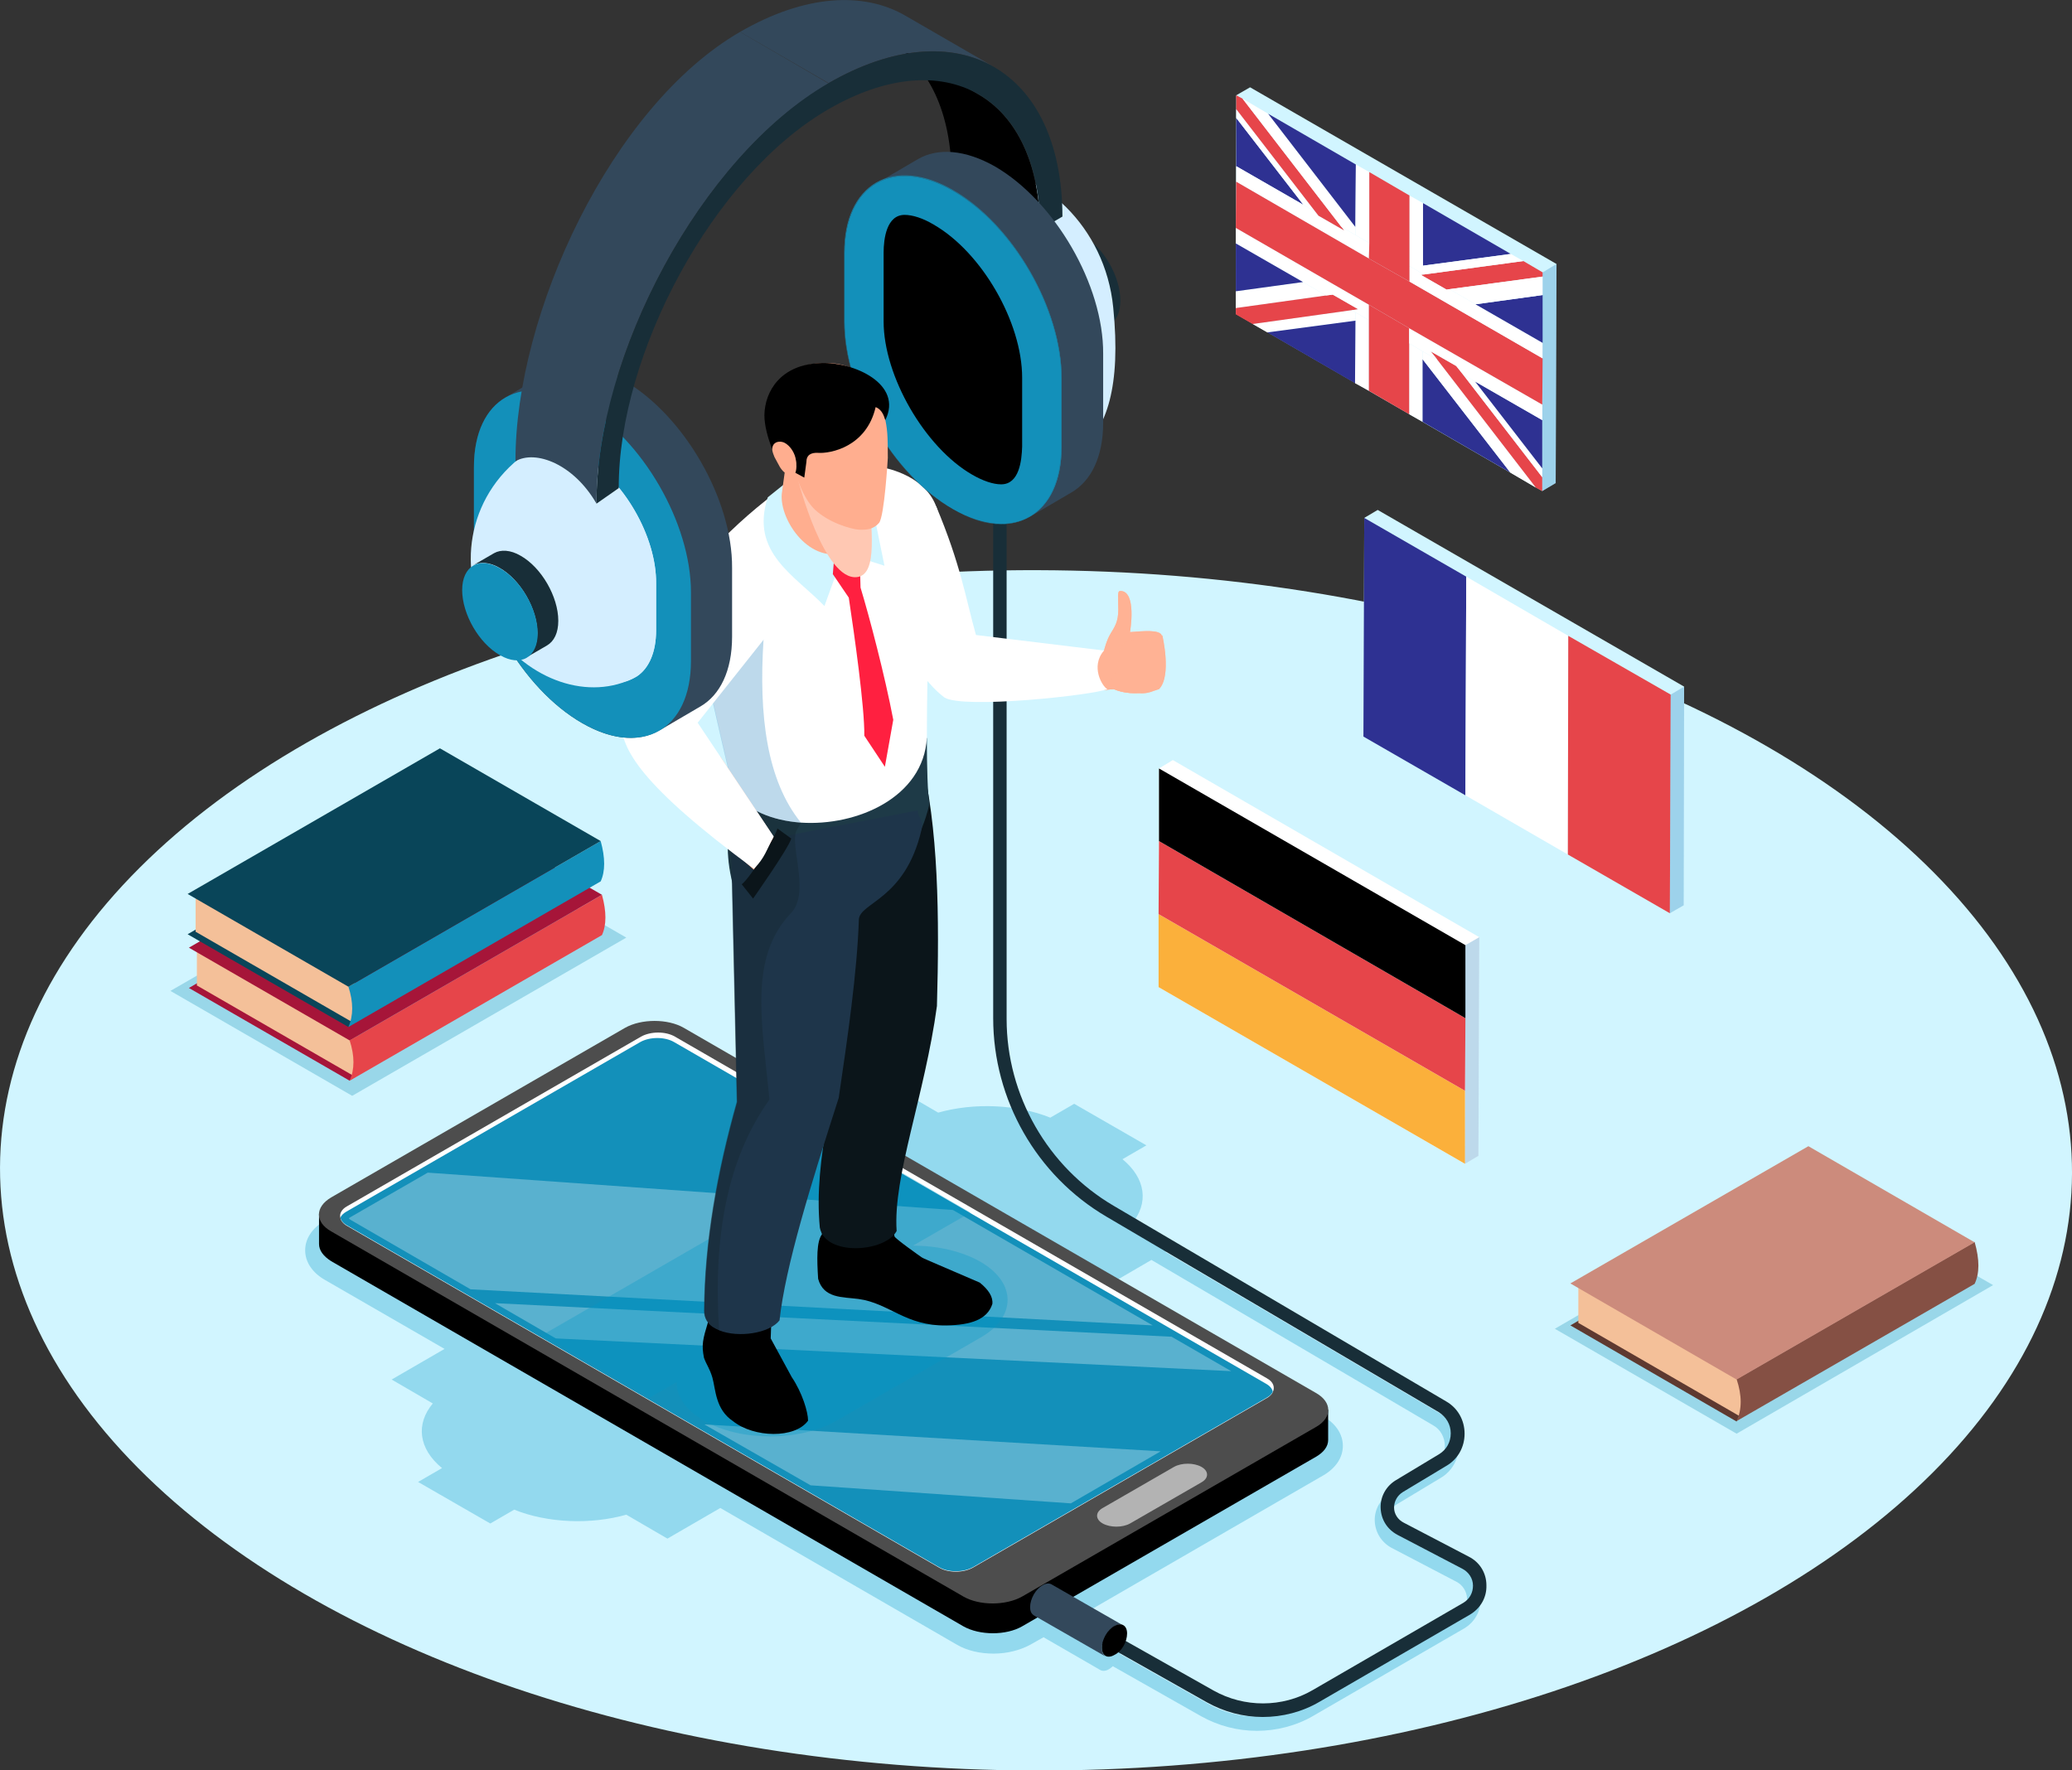 <?xml version="1.0" encoding="utf-8"?>
<!-- Generator: Adobe Illustrator 27.5.0, SVG Export Plug-In . SVG Version: 6.00 Build 0)  -->
<svg version="1.1" id="Layer_1" xmlns="http://www.w3.org/2000/svg" xmlns:xlink="http://www.w3.org/1999/xlink" x="0px" y="0px"
	 viewBox="0 0 493.6 421.8" style="enable-background:new 0 0 493.6 421.8;" xml:space="preserve">
<rect x="0" y="0" width="493.6" height="421.8" fill="#333333" stroke="none"/>
<style type="text/css">
	.st0{fill:#D1F5FF;}
	.st1{opacity:0.3;fill:#1691B5;}
	.st2{fill:#5E3930;}
	.st3{fill:#F4C099;}
	.st4{fill:#855044;}
	.st5{fill:#CC8B7C;}
	.st6{fill:#A61539;}
	.st7{fill:#E6454A;}
	.st8{fill:#094559;}
	.st9{fill:#1390BA;}
	.st10{fill:#FFFFFF;}
	.st11{fill:#FBB03B;}
	.st12{opacity:0.3;fill:#227FBC;}
	.st13{fill:#2E3192;}
	.st14{enable-background:new    ;}
	.st15{opacity:0.3;fill:#0098C7;}
	.st16{fill:#182E38;}
	.st17{fill:#4D4D4D;}
	.st18{fill:#B3B3B3;}
	.st19{opacity:0.3;fill:#FFFFFF;}
	.st20{fill:#33485B;}
	.st21{fill:#D4EEFF;}
	.st22{fill:#FFC8B3;}
	.st23{fill:#FFB294;}
	.st24{opacity:0.4;fill:#FFB294;}
	.st25{fill:#0B151A;}
	.st26{fill:#1E3A47;}
	.st27{fill:#1E354A;}
	.st28{opacity:0.5;fill:#162B35;}
	.st29{fill:#FFAE8F;}
	.st30{fill:#1D7899;}
	.st31{fill:#FF2040;}
</style>
<g>
	
		<ellipse transform="matrix(2.835170e-03 -1 1 2.835170e-03 -32.696 524.862)" class="st0" cx="246.8" cy="278.8" rx="143" ry="246.8"/>
	<polygon class="st1" points="105.9,198.4 40.6,236.1 83.9,261.1 149.2,223.4 	"/>
	<polygon class="st1" points="431.5,281.2 370.4,316.6 413.7,341.6 474.8,306.2 	"/>
	<g>
		<path class="st2" d="M413.7,338.7l-39.6-22.9l9.6-5.6l30,18.5C415,333.2,415,336.5,413.7,338.7z"/>
		<path class="st3" d="M414.9,337.7L376,315.2l0-10l39.6,22.9C416.9,332.6,416.1,335.5,414.9,337.7z"/>
		<path class="st4" d="M470.4,305.9l-56.7,32.7c1.3-2.8,1.3-6.1,0-10l56.7-32.7C471.6,300.1,471.6,303.4,470.4,305.9z"/>
		<polygon class="st5" points="470.4,296 413.7,328.7 374.1,305.8 430.8,273.1 		"/>
	</g>
	<g>
		<path class="st6" d="M83.3,257.5L45,235.4l9.3-5.4l29,17.9C84.6,252.3,84.6,255.5,83.3,257.5z"/>
		<path class="st3" d="M84.5,256.5l-37.6-21.7l0-9.6l38.3,22.1C86.4,251.7,85.7,254.5,84.5,256.5z"/>
		<path class="st7" d="M143.4,222.8l-60.1,34.7c1.2-2.7,1.2-5.9,0-9.6l60.1-34.7C144.5,217.2,144.5,220.4,143.4,222.8z"/>
		<polygon class="st6" points="143.4,213.2 83.3,247.9 45,225.8 105.1,191.1 		"/>
	</g>
	<g>
		<path class="st8" d="M83,244.7l-38.3-22.1l9.3-5.4l29,17.9C84.3,239.4,84.3,242.7,83,244.7z"/>
		<path class="st3" d="M84.2,243.7L46.6,222l0-9.6l38.3,22.1C86.1,238.9,85.4,241.7,84.2,243.7z"/>
		<path class="st9" d="M143.1,210L83,244.7c1.2-2.7,1.2-5.9,0-9.6l60.1-34.7C144.2,204.4,144.2,207.6,143.1,210z"/>
		<polygon class="st8" points="143.1,200.4 83,235.1 44.7,213 104.8,178.3 		"/>
	</g>
	<g>
		<g>
			<polygon class="st10" points="279.4,181.1 276.1,183.1 276,235.2 349,277.3 352.2,275.4 352.4,223.3 			"/>
			<g>
				<g>
					<polygon class="st11" points="349,259.9 349,277.3 276,235.2 276,217.8 					"/>
				</g>
				<g>
					<polygon class="st7" points="349.1,242.6 349,259.9 276,217.8 276.1,200.4 					"/>
				</g>
				<g>
					<polygon points="349.1,225.2 349.1,242.6 276.1,200.4 276.1,183.1 					"/>
				</g>
			</g>
		</g>
		<polygon class="st12" points="349,277.3 352.2,275.4 352.4,223.3 349.1,225.2 		"/>
	</g>
	<g>
		<g>
			<polygon class="st0" points="328.2,121.5 325,123.4 324.8,175.5 397.8,217.6 401.1,215.7 401.2,163.6 			"/>
			<g>
				<g>
					<polygon class="st13" points="349.3,137.4 349.1,189.5 324.8,175.5 325,123.4 					"/>
				</g>
				<g>
					<polygon class="st10" points="373.6,151.5 373.5,203.6 349.1,189.5 349.3,137.4 					"/>
				</g>
				<g>
					<polygon class="st7" points="398,165.5 397.8,217.6 373.5,203.6 373.6,151.5 					"/>
				</g>
			</g>
		</g>
		<polygon class="st12" points="397.8,217.6 401.1,215.7 401.2,163.6 398,165.5 		"/>
	</g>
	<g>
		<g>
			<polygon class="st0" points="297.8,20.8 294.5,22.7 294.4,74.8 367.4,117 370.6,115.1 370.8,62.9 			"/>
			<g>
				<g>
					<polygon class="st13" points="294.5,28.1 310.5,48.8 294.5,39.6 					"/>
				</g>
				<g class="st14">
					<g>
						<polygon class="st10" points="310.4,67.2 315.9,70.4 294.4,73.4 294.4,69.4 						"/>
					</g>
					<g>
						<polygon class="st10" points="298.4,77.2 322,73.9 322.9,74.4 322.9,76.4 301.9,79.2 						"/>
					</g>
					<g>
						<polygon class="st7" points="323.6,73.7 322.9,73.8 322,73.9 298.4,77.2 294.4,74.9 294.4,73.4 315.9,70.4 317.5,70.2 						
							"/>
					</g>
					<g>
						<polygon class="st10" points="322.9,74.4 326.1,76.3 326.1,93.1 322.8,91.3 322.9,76.4 						"/>
					</g>
					<g>
						<polygon class="st10" points="294.4,58 294.4,54.3 326.1,72.6 326.1,76.3 322.9,74.4 322,73.9 322.9,73.8 323.6,73.7 
							317.5,70.2 315.9,70.4 310.4,67.2 						"/>
					</g>
					<g>
						<polygon class="st10" points="294.5,28.1 294.5,26 313.4,50.5 310.5,48.8 						"/>
					</g>
					<g>
						<polygon class="st10" points="319.5,54 322.9,56 326.2,57.9 326.1,61.6 294.5,43.3 294.5,39.6 310.5,48.8 313.4,50.5 
							314.1,51.4 320.2,54.9 						"/>
					</g>
					<g>
						<polygon class="st7" points="296,23.5 319.5,54 320.2,54.9 314.1,51.4 313.4,50.5 294.5,26 294.5,22.7 						"/>
					</g>
					<g>
						<polygon class="st10" points="335.7,98.7 335.7,81.8 338.9,83.7 338.9,85.6 338.9,100.5 						"/>
					</g>
					<g>
						<polygon class="st7" points="326.1,76.3 326.1,72.6 335.7,78.2 335.7,81.8 335.7,98.7 326.1,93.1 						"/>
					</g>
					<g>
						<polygon class="st10" points="302.1,27.1 322.9,54.1 322.9,56 319.5,54 296,23.5 						"/>
					</g>
					<g>
						<polygon class="st13" points="338.9,100.5 338.9,85.6 359.8,112.6 						"/>
					</g>
					<g>
						<polygon class="st10" points="338.9,83.7 342.4,85.7 365.9,116.2 359.8,112.6 338.9,85.6 						"/>
					</g>
					<g>
						<polygon class="st13" points="323,39.2 322.9,54.1 302.1,27.1 						"/>
					</g>
					<g>
						<polygon class="st7" points="346.9,87.2 348.5,89.2 367.4,113.7 367.4,117 365.9,116.2 342.4,85.7 340.8,83.7 						"/>
					</g>
					<g>
						<polygon class="st10" points="326.2,41 326.2,57.9 322.9,56 322.9,54.1 323,39.2 						"/>
					</g>
					<g>
						<polygon class="st10" points="351.4,90.9 367.4,111.6 367.4,113.7 348.5,89.2 						"/>
					</g>
					<g>
						<polygon class="st7" points="326.2,41 335.8,46.6 335.8,63.4 335.8,67.1 326.1,61.6 326.2,57.9 						"/>
					</g>
					<g>
						<polygon class="st13" points="367.4,111.6 351.4,90.9 367.4,100.1 						"/>
					</g>
					<g>
						<polygon class="st10" points="335.8,46.6 339,48.4 339,63.3 339,65.3 335.8,63.4 						"/>
					</g>
					<g>
						<polygon class="st10" points="335.7,81.8 335.7,78.2 367.4,96.4 367.4,100.1 351.4,90.9 348.5,89.2 346.9,87.2 340.8,83.7 
							342.4,85.7 338.9,83.7 						"/>
					</g>
					<g>
						<polygon class="st7" points="367.5,85.4 367.4,96.4 335.7,78.2 326.1,72.6 294.4,54.3 294.5,43.3 326.1,61.6 335.8,67.1 
													"/>
					</g>
					<g>
						<polygon class="st7" points="367.5,64.9 367.5,65.9 345.3,68.9 344.6,69 338.5,65.5 339,65.4 339.2,65.4 362.9,62.2 						"/>
					</g>
					<g>
						<polygon class="st10" points="351.5,72.5 367.5,81.7 367.5,85.4 335.8,67.1 335.8,63.4 339,65.3 339.2,65.4 339,65.4 
							338.5,65.5 344.6,69 345.3,68.9 						"/>
					</g>
					<g>
						<polygon class="st13" points="339,48.4 359.9,60.5 339,63.3 						"/>
					</g>
					<g>
						<polygon class="st13" points="351.5,72.5 367.5,70.3 367.5,81.7 						"/>
					</g>
					<g>
						<polygon class="st10" points="359.9,60.5 362.9,62.2 339.2,65.4 339,65.3 339,63.3 						"/>
					</g>
					<g>
						<polygon class="st10" points="345.3,68.9 367.5,65.9 367.5,70.3 351.5,72.5 						"/>
					</g>
				</g>
				<g>
					<polygon class="st13" points="294.4,58 310.4,67.2 294.4,69.4 					"/>
				</g>
				<g>
					<polygon class="st13" points="301.9,79.2 322.9,76.4 322.8,91.3 					"/>
				</g>
			</g>
		</g>
		<polygon class="st12" points="367.4,117 370.6,115.1 370.8,62.9 367.5,64.9 		"/>
	</g>
	<g>
		<path class="st15" d="M348.5,373.8l-15.5-8.1c-1.4-0.7-2.2-2.1-2.3-3.6c0-1.5,0.7-2.9,2.1-3.7l10.3-6.2c2.8-1.6,4.4-4.5,4.4-7.7
			c0-3.2-1.7-6.1-4.4-7.7l-65.5-38.5l1.8-1l-9.8-5.7c4.1-4.9,3.4-10.8-2.2-15.4l5.7-3.3l-17.2-9.9l-5.7,3.3
			c-7.9-3.2-18.2-3.6-26.7-1.2l-9.8-5.7l-12.9,7.5l65.6,37.9l7.9-4.6l67.1,39.4c1.8,1,2.8,2.9,2.8,5c0,2.1-1,3.9-2.8,5l-10.3,6.2
			c-2.3,1.4-3.7,3.9-3.6,6.6c0.1,2.7,1.6,5.1,4,6.4l15.5,8.1c1.5,0.8,2.4,2.3,2.5,4c0,1.7-0.8,3.2-2.3,4.1l-35.9,20.8
			c-7.3,4.2-16.3,4.3-23.6,0.1l-20.9-11.8c0.2-0.6,0.3-1.2,0.3-1.7c0-1.1-0.4-1.8-1.1-2c0.1,0,0.2,0,0.2,0.1l-9.2-5.3l58.3-33.7
			c2.9-1.7,4.6-4.2,4.6-7c0-2.8-1.7-5.3-4.6-7l-150.6-87c-2.4-1.4-5.5-2.1-8.7-2.1c-3.2,0-6.3,0.8-8.7,2.1l-70,40.4
			c-2.9,1.7-4.6,4.2-4.6,7c0,2.8,1.7,5.3,4.6,7l28.6,16.5l-12.6,7.3l9.8,5.7c-4.1,4.9-3.4,10.8,2.2,15.4l-5.7,3.3l17.2,9.9l5.7-3.3
			c7.9,3.2,18.2,3.6,26.7,1.2l9.8,5.7l12.6-7.3l56.4,32.6c2.4,1.4,5.5,2.1,8.7,2.1c3.2,0,6.3-0.8,8.7-2.1l3.2-1.8l13.5,7.8
			c0.5,0.3,1.3,0.3,2.1-0.2c0.3-0.2,0.6-0.4,0.9-0.7l21,11.9c4.1,2.3,8.7,3.5,13.3,3.5c4.7,0,9.4-1.2,13.5-3.6l35.9-20.8
			c2.5-1.5,4-4.1,3.9-7C352.6,377.7,351.1,375.1,348.5,373.8z"/>
		<path class="st16" d="M300.8,409.1c-4.6,0-9.2-1.2-13.3-3.5l-30.3-17.1l1.6-2.8l30.3,17.1c7.3,4.1,16.4,4.1,23.6-0.1l35.9-20.8
			c1.5-0.9,2.3-2.4,2.3-4.1c0-1.7-1-3.2-2.5-4l-15.5-8.1c-2.4-1.3-3.9-3.6-4-6.4c-0.1-2.7,1.3-5.2,3.6-6.6l10.3-6.2
			c1.8-1.1,2.8-2.9,2.8-5c0-2.1-1.1-3.9-2.8-5l-79.2-46.6c-16.7-9.8-27-27.9-27-47.3V103.3h3.2v139.5c0,18.2,9.8,35.3,25.5,44.5
			l79.2,46.6c2.8,1.6,4.4,4.5,4.4,7.7c0,3.2-1.6,6.1-4.4,7.7l-10.3,6.2c-1.3,0.8-2.1,2.2-2.1,3.7c0,1.5,0.9,2.9,2.3,3.6l15.5,8.1
			c2.6,1.3,4.2,3.9,4.2,6.8c0.1,2.9-1.4,5.5-3.9,7l-35.9,20.8C310.2,407.9,305.5,409.1,300.8,409.1z"/>
		<g>
			<path d="M304.1,333.4l-141.2-81.5c-3.9-2.2-10.2-2.2-14,0l-66.6,38.5l-6.3-1.2v7.2c0,1.5,1,2.9,2.9,4.1l150.6,87
				c3.9,2.2,10.2,2.2,14,0l70-40.4c1.9-1.1,2.9-2.5,2.9-4c0,0,0-7.2,0-7.2L304.1,333.4z"/>
			<path class="st17" d="M78.9,285.3l70-40.4c3.9-2.2,10.2-2.2,14,0l150.6,87c3.9,2.2,3.9,5.9,0,8.1l-70,40.4
				c-3.9,2.2-10.2,2.2-14,0l-150.6-87C75,291.2,75,287.6,78.9,285.3z"/>
			<path class="st10" d="M301.8,328.4l-141-81.4c-2.2-1.3-5.8-1.3-8.1,0l-70,40.4c-1.3,0.7-1.9,1.8-1.6,2.8c0.1,0.7,0.7,1.4,1.6,1.9
				l141,81.4c2.2,1.3,5.8,1.3,8.1,0l70-40.4c0.7-0.4,1.2-0.9,1.4-1.4C303.8,330.5,303.3,329.2,301.8,328.4z"/>
			<path class="st9" d="M301.6,329.7l-141-81.4c-2.2-1.3-5.8-1.3-8.1,0l-70,40.4c-0.7,0.4-1.2,0.9-1.4,1.4c0.1,0.7,0.7,1.4,1.6,1.9
				l141,81.4c2.2,1.3,5.8,1.3,8.1,0l70-40.4c0.7-0.4,1.2-0.9,1.4-1.4C303.1,330.9,302.5,330.2,301.6,329.7z"/>
			<path class="st18" d="M262.7,359.3l17-9.8c1.8-1,4.7-1,6.5,0c1.8,1,1.8,2.7,0,3.7l-17,9.8c-1.8,1-4.7,1-6.5,0
				C260.9,362,260.9,360.3,262.7,359.3z"/>
			<g>
				<polygon class="st19" points="276.5,345.8 255.1,358.2 193.1,353.9 167.8,339.4 				"/>
				<polygon class="st19" points="132.4,318.9 117.9,310.5 279.1,318.5 293.3,326.7 				"/>
				<path class="st19" d="M112.1,307.2l-28.5-16.5c-0.2-0.1-0.4-0.3-0.5-0.4c0.1-0.1,0.2-0.2,0.4-0.3l18.4-10.6l125.1,8.9l47.6,27.5
					L112.1,307.2z"/>
			</g>
			<path class="st15" d="M233.5,300.6c-4.4-2.5-10.2-3.8-16-3.8l13.7-7.9L205.6,274l-76.4,44.1l25.6,14.9l6.4-3.7
				c-0.1,3.3,2.1,6.7,6.5,9.2c8.7,5,22.8,5,31.6,0l34.3-19.8C242.2,313.8,242.2,305.6,233.5,300.6z"/>
		</g>
		<g>
			<g class="st14">
				<g>
					<path class="st20" d="M267.6,387.3l-17.1-9.8c-0.5-0.3-1.3-0.3-2.1,0.2c-1.7,0.9-3,3.3-3,5.2c0,1,0.3,1.6,0.9,2l17.1,9.8
						c-0.5-0.3-0.9-1-0.9-2c0-1.9,1.3-4.2,3-5.2C266.3,387,267.1,387,267.6,387.3z"/>
				</g>
				<g>
					<path d="M268.5,389.2c0-1.9-1.3-2.7-3-1.8c-1.7,0.9-3,3.3-3,5.2c0,1.9,1.3,2.7,3,1.7C267.2,393.5,268.5,391.2,268.5,389.2z"/>
				</g>
			</g>
		</g>
		<path class="st21" d="M263,163.9c1.8-0.1,2.3-3.4,2-8.4l-6.6,0.9C257.1,160.2,259.6,162.2,263,163.9z"/>
		<g>
			<g>
				<path class="st22" d="M277.5,157.3l-2.6,4.5l-1.8,3.2c-2.6,0.3-5.2,0.3-7.8-0.8l-3.9,0.3c-0.1,0-0.7,0.1-0.7,0.1l-5.1,0.1
					l1.2-7.1l6.2-2.6c0,0,0.6-2.5,1.6-4.1c0.9-1.5,1.8-2.7,1.8-5.6c0-3.3-0.3-4.5,0.5-4.5c4,0,2.3,9.8,2.3,9.8
					c3-0.2,7.2-0.7,7.6,0.9L277.5,157.3z"/>
				<path class="st22" d="M275.4,152.3l-0.5,9.5l-1.8,3.2c-2.6,0.3-5.2,0.3-7.8-0.8l-3.9,0.3c0,0,0.1-0.1,0.2-0.1
					c2.9-1.4,4.8-4.3,4.8-7.5C266.5,150.3,272.8,153.1,275.4,152.3z"/>
				<path class="st22" d="M276.9,151.4c-1.4,1-3.6,1.8-6.2,1.9c-3.6,0-3.1,2.9-1.8,3.2c-1.2,0.4-2.1,0.7-2,2
					c0.2,1.2,1.3,1.6,2.6,1.5c-1.4,0.4-1.3,3.1,1.9,2.8c0,0-1.7,0.7-0.5,2c0.5,0.5,2,0.6,4-0.2l1.2-0.4
					C279.2,161.1,276.9,151.4,276.9,151.4z"/>
			</g>
			<g>
				<path class="st23" d="M277.5,157.3l-2.6,4.5l-1.8,3.2c-2.6,0.3-5.2,0.3-7.8-0.8l-3.9,0.3c-0.1,0-0.7,0.1-0.7,0.1l-5.1,0.1
					l1.2-7.1l6.2-2.6c0,0,0.6-2.5,1.6-4.1c0.9-1.5,1.8-2.7,1.8-5.6c0-3.3-0.3-4.5,0.5-4.5c4,0,2.3,9.8,2.3,9.8
					c3-0.2,7.2-0.7,7.6,0.9L277.5,157.3z"/>
				<path class="st24" d="M275.4,152.3l-0.5,9.5l-1.8,3.2c-2.6,0.3-5.2,0.3-7.8-0.8l-3.9,0.3c0,0,0.1-0.1,0.2-0.1
					c2.9-1.4,4.8-4.3,4.8-7.5C266.5,150.3,272.8,153.1,275.4,152.3z"/>
				<path class="st23" d="M276.9,151.4c-1.4,1-3.6,1.8-6.2,1.9c-3.6,0-3.1,2.9-1.8,3.2c-1.2,0.4-2.1,0.7-2,2
					c0.2,1.2,1.3,1.6,2.6,1.5c-1.4,0.4-1.3,3.1,1.9,2.8c0,0-1.7,0.7-0.5,2c0.5,0.5,2,0.6,4-0.2l1.2-0.4
					C279.2,161.1,276.9,151.4,276.9,151.4z"/>
			</g>
		</g>
		<path class="st10" d="M263,155l-30.5-3.7c-2.5-8.9-3.6-16.7-9.5-30.7L208.2,139c4.5,9.5,9.3,21.5,16.8,27.2
			c4.6,2.8,35.6-0.6,38.8-2C262.6,163.6,259.7,158.8,263,155z"/>
		<path d="M168.7,314.9c-1.3,4.3-1.6,5.5-1,8.6c0.6,1.7,1.3,2.4,2,4.7c0.8,2.8,0.7,7.6,4.9,10.4c5,4,14.8,4.2,17.9-0.1
			c0-2.1-1.4-6.7-3.9-10.4l-5-9.2l0.3-8.6l-14.2-3.1L168.7,314.9z"/>
		<path d="M195.8,294.1c-1.3,1.8-1.2,5.9-0.9,10.6c1.3,4.7,5.8,4.3,9.6,4.8c7.4,1,11.2,6.5,21,6.3c5.8-0.1,9.7-1.4,10.9-5.1
			c0.2-1.7-0.9-3.4-3-5.1c-13.5-5.8-13.5-5.8-13.8-6c-0.3-0.2-6.4-4.5-6.5-5c-0.1-0.5-2.5-10.7-2.5-10.7l-14.4,0.3L195.8,294.1z"/>
		<path class="st25" d="M190.8,184.6l10.4,56.8c-1.6,17.3-7.5,34.4-5.9,51.1c1.3,6.9,15.6,5.9,18.3,0.8c-0.9-13,6.7-32.3,9.6-53.6
			c0.6-21.1,0.4-42.8-3.9-59.5L190.8,184.6z"/>
		<path class="st26" d="M221.4,191.6c-0.5,2.2-1.1,4-1.8,5.7c-0.1,0.2-0.1,0.3-0.2,0.5c-2.2,5.6-5.1,8.6-9.3,10.8
			c-1,0.5-2.1,1.1-3.3,1.6c-6.9,2.9-14.7,3.3-22,2.7c-0.1,0-0.2,0-0.3,0c-1-0.1-2-0.2-3-0.3c-2.4-0.3-4.6-0.6-6.7-1
			c-0.2-0.8-0.4-1.6-0.6-2.4c-1.5-7-0.7-11.6,0.3-18c0.1-0.7,0.2-1.4,0.3-2.2l-0.1-0.5c15.4,5.5,36.4,1.1,46.1-12.7
			C220.8,183,221,189,221.4,191.6z"/>
		<path class="st27" d="M219.5,197.8c-3.9,16.6-14.7,17.2-14.9,21.3c-0.4,12.5-2.7,28.3-4.8,42.5c-6.6,20.5-12.7,40.1-14.1,53
			c-2.4,3.1-9.8,4.2-14.3,2.4c-0.7-0.3-1.2-0.6-1.7-0.9c-1.2-0.9-1.9-2.1-1.9-3.7c0.1-16.5,3.1-33.1,7.8-49.8l-1.2-53.4
			c0,0-0.2-7.5-0.2-7.5l15.4-3l29-5.6C218.7,195.2,220.1,195,219.5,197.8z"/>
		<path class="st28" d="M190.8,196c-0.4,0.9-1.1,1.7-1.3,2.6c-0.8,4.6,3.3,14.4-1.1,19c-10.2,10.7-6.8,26.4-5.1,44.4
			c-10.2,14.3-13.4,32.9-12,54.9c-0.7-0.3-1.2-0.6-1.7-0.9c-1.2-0.9-1.9-2.1-1.9-3.7c0.1-16.5,3.1-33.1,7.8-49.8l-1.2-53.4
			c-1.5-7-0.7-11.6,0.3-18L190.8,196z"/>
		<path class="st10" d="M221.7,133.7c0,0-0.9,24.6-0.9,42.1c-0.8,14.2-16.7,21.1-30,20.2c-6.8-0.5-12.9-2.9-16-7.5l-2.6-11.1
			l-2.5-10.9l-0.3-2.8l-0.2-2l-0.1-1l-2.8-26.1c1.2-1.4,2.4-2.7,3.7-4c1.3-1.4,2.7-2.8,4.1-4.1c5.2-5,11-9.6,17.2-13.7h21.4
			C217.6,117.3,220.3,124.7,221.7,133.7z"/>
		<path class="st10" d="M209.8,111.3l9.8,30.7c0,0,7.2-11.5,3.4-21.4C220,112.7,209.8,111.3,209.8,111.3z"/>
		<path class="st12" d="M190.8,196c-6.8-0.5-13-2.9-16.1-7.5l-2.6-11.1l-2.5-10.9l-0.3-2.8l0.9-5.1l11.7-6.3
			C180.7,170.6,182.7,186,190.8,196z"/>
		<path class="st29" d="M185.1,200.6l-13.5-20.3c-5.3,2-8.8,5.8-10.5,11.2c6.6,5.7,12.7,10.5,18.9,16.1
			C184.4,204.9,185.5,202.4,185.1,200.6z"/>
		<path class="st25" d="M185.2,197.4c-0.2,1.3-6.1,11.4-8.5,13.3l2.7,3.4c0,0,8.4-11.9,9.1-14.3L185.2,197.4z"/>
		<path class="st0" d="M191.5,111.6l-8.6,6.9c-4.3,13.2,6.5,18.6,13.5,25.9l4.6-12.7l9.7,3.1l-3.8-18.7L191.5,111.6z"/>
		<path class="st10" d="M184.3,199.3l-18.1-27.1l15.8-19.9l-15.8-17.8c0,0-18.2,30.8-18.2,37.6c0,6.3,4.5,14.9,31.6,34.9
			C182.2,204.4,182.6,202.5,184.3,199.3z"/>
		<g>
			<g class="st14">
				<g>
					<path class="st16" d="M246.6,58.4l5-2.9c1.6-0.9,3.9-0.8,6.3,0.6c5,2.8,9,9.8,9,15.5c0,2.9-1,4.9-2.7,5.9l-5,2.9
						c1.6-0.9,2.7-3,2.7-5.9c0-5.7-4-12.7-9-15.5C250.4,57.6,248.2,57.5,246.6,58.4z"/>
				</g>
				<g>
					<path class="st9" d="M243.9,64.3c0-5.7,4-8.1,9-5.2c5,2.8,9,9.8,9,15.5c0,5.7-4,8.1-9,5.2C247.9,77,243.9,70,243.9,64.3z"/>
				</g>
			</g>
		</g>
		<path class="st21" d="M234.1,112.7c-11.6-3.1-21.7,0.3-21.7-31.7V67.1c0-13.9-2.2-23.1,11.7-23.1l9.8-3.8
			c13.9,0,29.4,13.6,31.3,33.1C269,111,251.2,112.7,234.1,112.7z"/>
		<path class="st20" d="M148.7,90.7c-7.2-4.1-13.7-4.5-18.4-1.8l-9.9,5.8c-4.6,2.7-7.5,8.4-7.5,16.6l0,16.4
			c0,16.4,11.5,36.4,25.8,44.6c7.6,4.4,14.5,4.5,19.2,1.2c-0.3,0.2-0.6,0.4-0.9,0.6l9.9-5.8c4.6-2.7,7.5-8.4,7.5-16.6l0-16.4
			C174.5,119,163,99,148.7,90.7z"/>
		<path class="st9" d="M138.8,96.5c14.3,8.2,25.8,28.2,25.8,44.6l0,16.4c0,16.4-11.6,23-25.9,14.8c-14.3-8.2-25.8-28.2-25.8-44.6
			l0-16.4C112.9,94.9,124.5,88.3,138.8,96.5z"/>
		<path class="st21" d="M126.2,107.4c0.2-0.1,0.4-0.2,0.7-0.4c3.1-1.5,7.3-1.1,11.9,1.6c9.7,5.6,17.6,19.2,17.5,30.4l0,11.2
			c0,5.2-1.7,9-4.5,10.9c-0.8,0.5-1.7,0.9-2.5,1.2c-11.4,4.5-25.7-1.6-33.3-14.7C108.7,135.1,111.6,117,126.2,107.4z"/>
		<path class="st21" d="M126.2,107.4c0.2-0.1,0.4-0.2,0.7-0.4c3.1-1.5,7.3-1.1,11.9,1.6c9.7,5.6,17.6,19.2,17.5,30.4l0,11.2
			c0,5.2-1.7,9-4.5,10.9c-0.8,0.5-1.6,0.9-2.5,1.2c-3,0.9-6.7,0.2-10.6-2c-9.7-5.6-17.6-19.2-17.5-30.4l0-11.2
			C121.1,113.1,123,109.2,126.2,107.4z"/>
		<g>
			<g class="st14">
				<g>
					<path class="st16" d="M112.7,134.7l5-2.9c1.6-0.9,3.9-0.8,6.3,0.6c5,2.8,9,9.8,9,15.5c0,2.9-1,4.9-2.7,5.9l-5,2.9
						c1.6-0.9,2.7-3,2.7-5.9c0-5.7-4-12.7-9-15.5C116.6,133.9,114.3,133.8,112.7,134.7z"/>
				</g>
				<g>
					<path class="st9" d="M110.1,140.6c0-5.7,4-8.1,9-5.2c5,2.8,9,9.8,9,15.5c0,5.7-4,8.1-9,5.2
						C114.1,153.3,110.1,146.3,110.1,140.6z"/>
				</g>
			</g>
		</g>
		<g>
			<g class="st14">
				<g>
					<path d="M212,10.2l21.1,12.3c9,5.2,14.6,16.4,14.7,32.2l-21.1-12.3C226.7,26.6,221.1,15.5,212,10.2z"/>
				</g>
				<g>
					<path class="st20" d="M215.8,3.8L236.9,16c-10.1-5.9-24.1-5.1-39.5,3.8L176.3,7.6C191.7-1.3,205.7-2.1,215.8,3.8z"/>
				</g>
				<g>
					<path class="st20" d="M142.1,120c-5.4-9.4-14.5-12.9-19.3-10.1c-0.1-35.2,22.9-84.6,53.5-102.3l21.1,12.3
						C166.8,37.5,142,84.9,142.1,120z"/>
				</g>
				<g>
					<path class="st16" d="M197.4,19.8C228,2.2,253,16.4,253.1,51.6l-5.3,3.1C247.7,22.8,225.1,10,197.4,26
						c-27.7,16-50.1,58.5-50,90.3l-5.3,3.7C142,84.9,166.8,37.5,197.4,19.8z"/>
				</g>
			</g>
		</g>
		<path class="st20" d="M237.1,39.7c-7.2-4.1-13.7-4.5-18.4-1.8l-9.9,5.8c-4.6,2.7-7.5,8.4-7.5,16.6l0,16.4
			c0,16.4,11.5,36.4,25.8,44.6c7.6,4.4,14.5,4.5,19.2,1.2c-0.3,0.2-0.6,0.4-0.9,0.6l9.9-5.8c4.6-2.7,7.5-8.4,7.5-16.6l0-16.4
			C262.9,67.9,251.3,48,237.1,39.7z"/>
		<g>
			<path class="st9" d="M227.1,45.5c14.3,8.2,25.8,28.2,25.8,44.6l0,16.4c0,16.4-11.6,23-25.9,14.8c-14.3-8.2-25.8-28.2-25.8-44.6
				l0-16.4C201.2,43.9,212.9,37.2,227.1,45.5z"/>
			<path class="st30" d="M238.5,124.9c-3.6,0-7.5-1.2-11.6-3.6c-14.3-8.2-25.8-28.3-25.8-44.7l0-16.4c0-7.9,2.7-13.8,7.6-16.7
				c4.9-2.8,11.5-2.2,18.4,1.8c14.3,8.2,25.8,28.3,25.8,44.7l0,16.4c0,7.9-2.7,13.9-7.6,16.7C243.3,124.3,241,124.9,238.5,124.9z
				 M215.5,42c-2.5,0-4.7,0.6-6.7,1.7c-4.9,2.8-7.5,8.7-7.6,16.6l0,16.4c0,16.4,11.5,36.4,25.7,44.6c6.9,4,13.4,4.6,18.3,1.8
				c4.9-2.8,7.5-8.7,7.6-16.6l0-16.4c0-16.4-11.5-36.4-25.7-44.6C223,43.2,219.1,42,215.5,42z"/>
		</g>
		<path d="M238.5,115.4c-1.9,0-4.3-0.8-6.9-2.3c-11.3-6.5-21.1-23.5-21.1-36.5l0-16.4c0-3.3,0.7-9,5-9c1.9,0,4.4,0.8,6.9,2.3
			c11.5,6.6,21.1,23.3,21.1,36.5l0,16.4C243.4,109.8,242.8,115.4,238.5,115.4z"/>
		<path class="st31" d="M198.9,130.8l-0.5,6l3.8,5.6c1.3,8.6,3.8,26.2,3.7,32.9l4.9,7.4l2-11.2c-2-10.5-5.7-24.6-7.8-31.5l-0.2-7.3
			l-4.1-2.6L198.9,130.8z"/>
		<g>
			<path class="st29" d="M201.1,131.7c-8.8,2.6-15.8-8.6-14.8-14.5c0.8-6.1,1.3-9.3,1.3-9.3l16.9,4.2c0,0,0.2,1.6,0.3,3.8
				C205.2,124.4,203.2,131.1,201.1,131.7z"/>
			<path class="st22" d="M204.2,137.5c-7.9,1-14.1-23.2-14.1-23.2l17,1.8C207.4,125.8,209.3,136.8,204.2,137.5z"/>
			<path class="st29" d="M188.9,110.8c0,0,1.8,7.3,5.1,10.5c3.3,3.2,8.5,4.7,10.5,4.9c2,0.1,3.6-0.1,4.9-1.6
				c1.3-1.5,2.1-15.5,2.1-15.5c0-5.4-0.1-7-0.8-10c-0.9-4.4-4.1-14.2-17-12.4c-6.2,0.9-10.1,5.4-10.9,10.8
				c-0.6,4.3,2.8,12.1,2.8,12.1L188.9,110.8z"/>
			<path d="M185.5,110.5l6.1,3.3l0.5-3.7c0-1.7,1.1-2.3,2.8-2.2c2.9,0.2,11.5-1.4,13.7-10.9c1.8,0.7,2.1,2.7,2.3,3.1
				c4.3-8.6-7.5-13.9-15.3-13.6c-9.6,0.3-13.4,6.7-13.5,12.4C182.1,104,185.5,110.5,185.5,110.5z"/>
		</g>
		<path class="st29" d="M186.9,105.5c-0.8-0.4-2-0.4-2.6,0.4c-0.3,0.4-0.4,1-0.3,1.5c0.1,0.5,0.3,1,0.5,1.5c0.4,0.8,0.9,1.6,1.3,2.4
			c0.4,0.6,0.9,1.3,1.6,1.5c0.7,0.2,1.6,0.7,2,0c0.4-0.7,0.4-2.4,0.2-3.2C189.4,108.1,188.4,106.3,186.9,105.5z"/>
	</g>
</g>
</svg>
